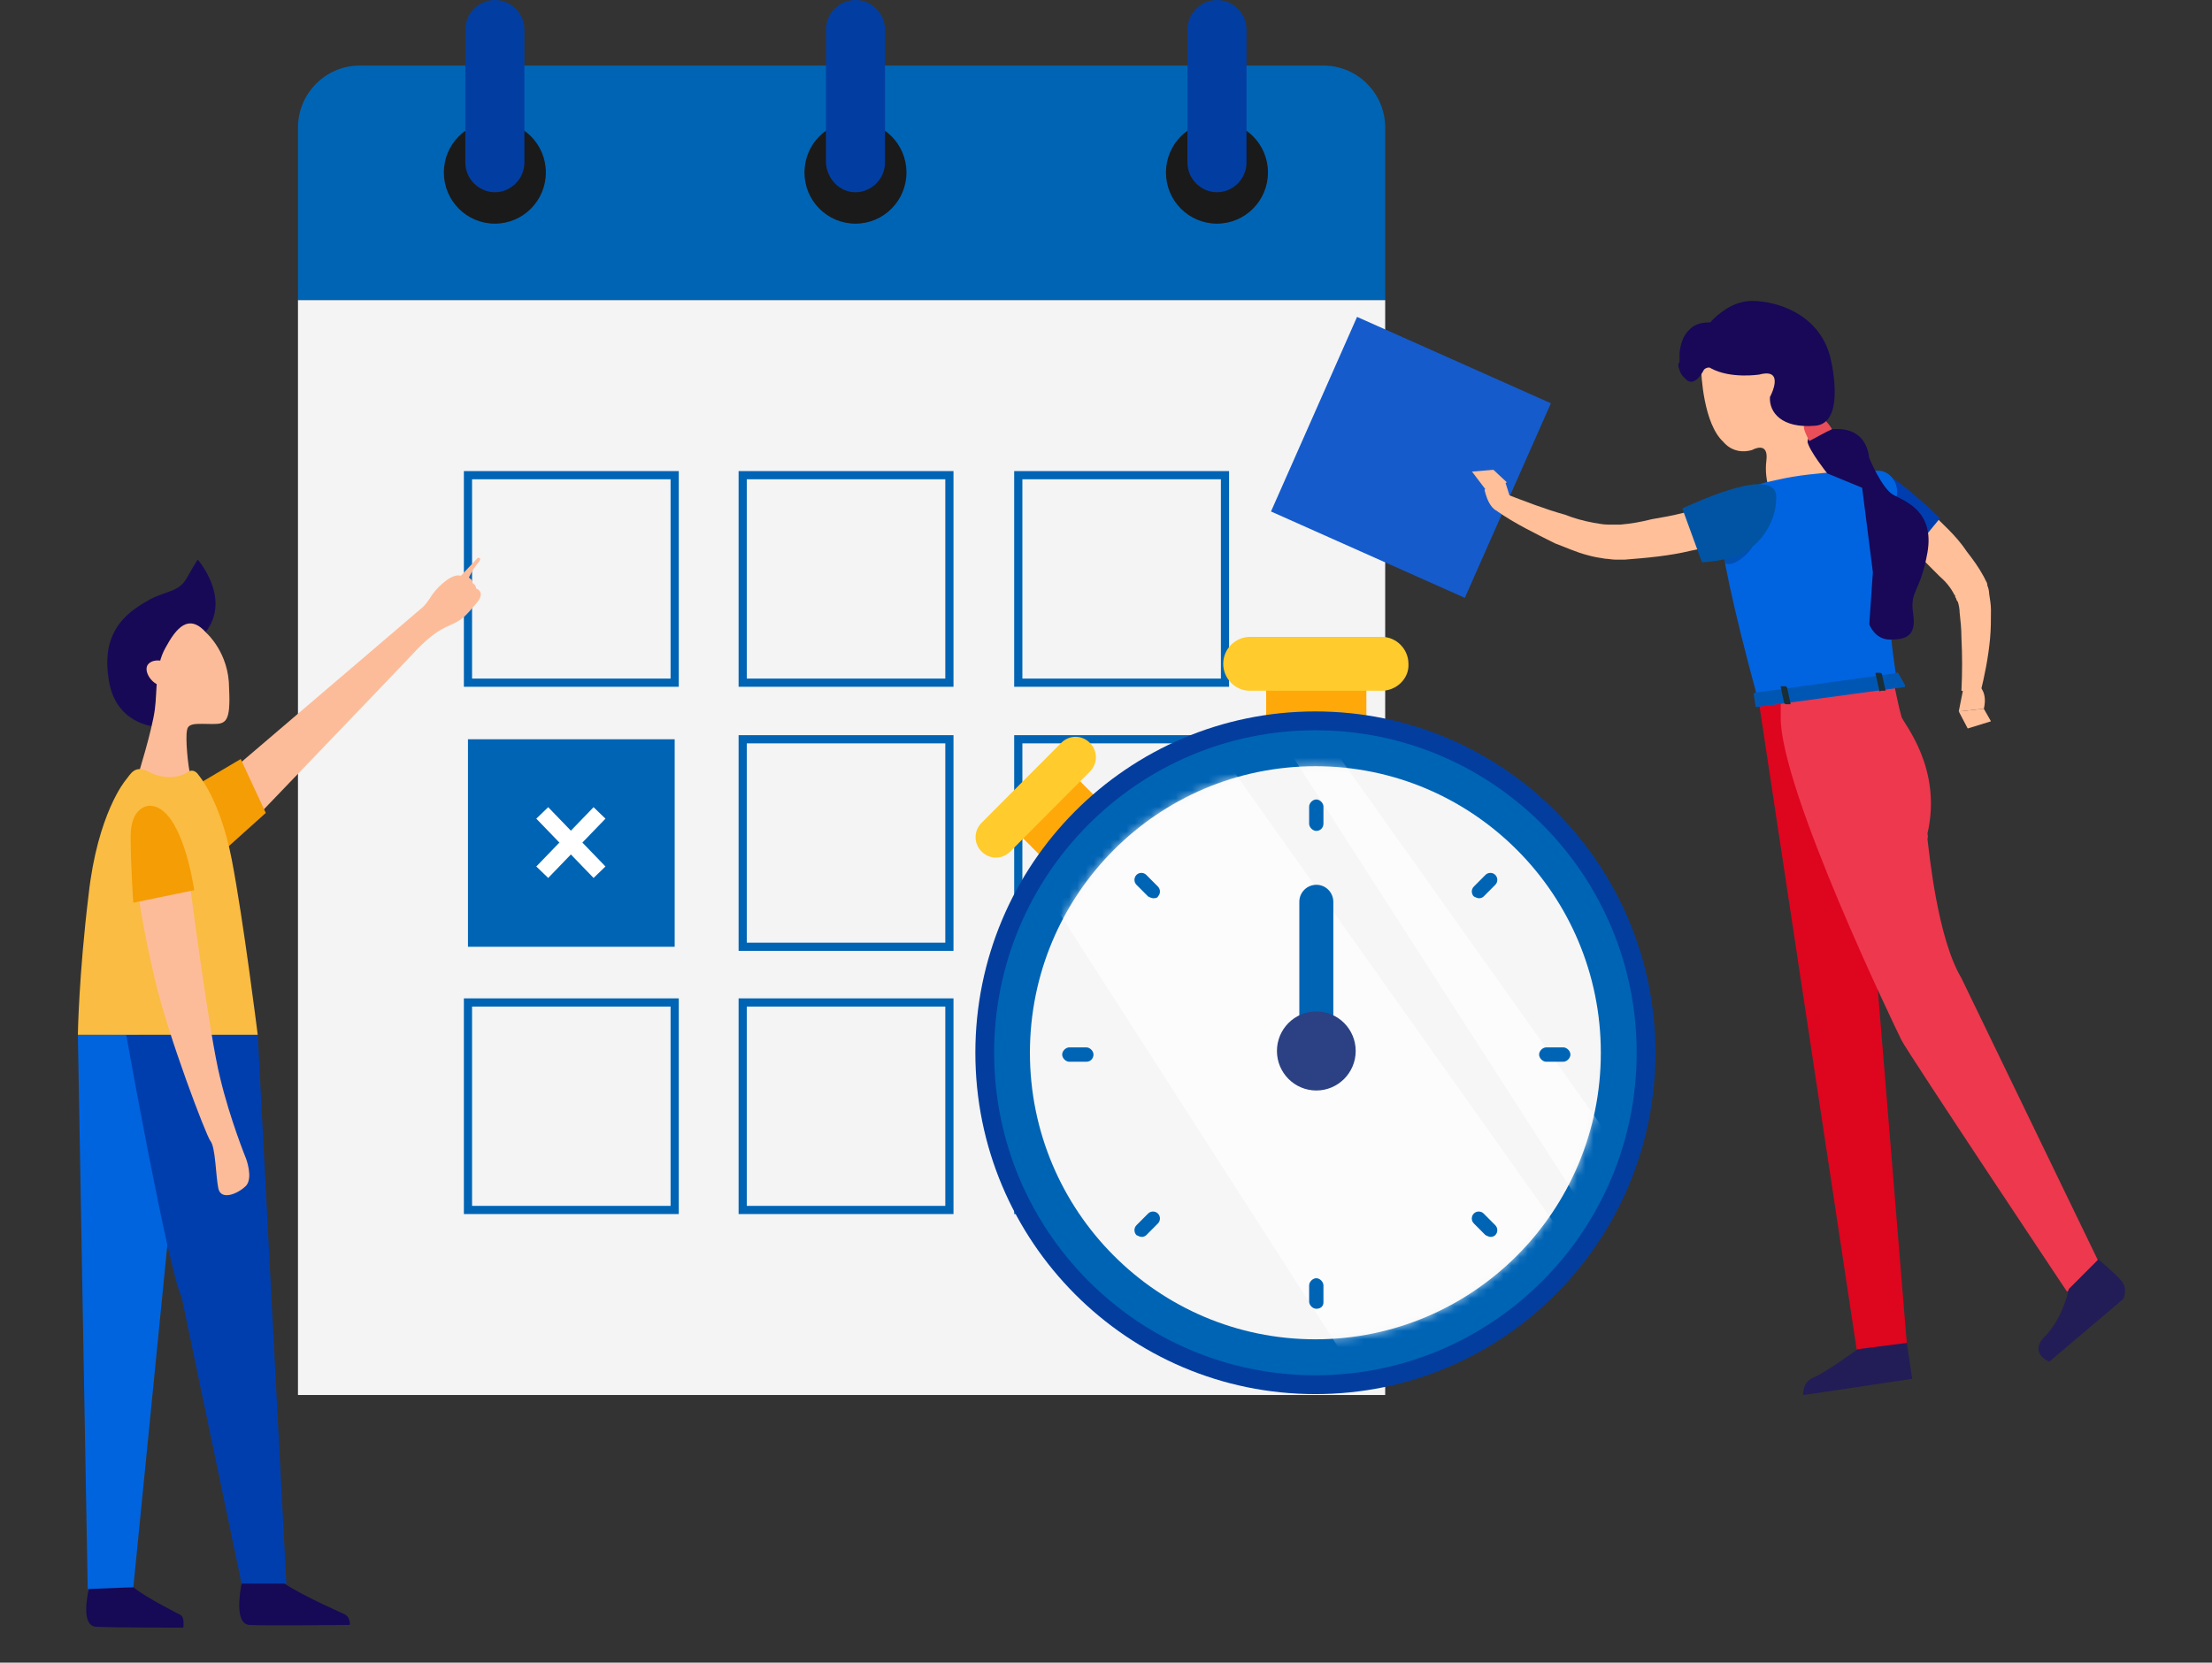 <svg width="270" height="203" viewBox="0 0 270 203" fill="none" xmlns="http://www.w3.org/2000/svg">
<rect x="0" y="0" width="270" height="203" fill="#333333" stroke="none"/>
<path d="M228.494 112.084L232.753 164.068L226.637 164.836L214.731 85.983L217.571 85.763L228.494 112.084Z" fill="#DE051F"/>
<path d="M217.355 85.873V87.518C217.246 96.291 231.445 125.683 232.1 126.999C232.865 128.535 252.307 157.707 252.307 157.707L256.129 153.979L239.418 119.432C236.469 114.497 235.486 104.078 235.268 102.433C235.377 102.104 235.268 101.885 235.268 101.775C237.125 93.769 232.319 88.285 232.1 87.518C231.773 86.421 231.227 83.679 231.227 83.679L217.355 85.873Z" fill="#EE384E"/>
<path d="M232.752 163.959L233.407 168.346L220.191 170.32C220.082 170.32 220.082 170.21 220.082 170.1C220.191 169.771 220.082 168.675 221.502 168.126C223.14 167.359 226.745 164.726 226.745 164.726L232.752 163.959Z" fill="#221D56"/>
<path d="M256.129 153.759C256.129 153.759 257.986 155.295 258.859 156.282C259.733 157.159 259.296 158.256 259.187 158.585L250.122 166.262C250.122 166.262 247.5 165.165 249.685 163.081C251.869 160.778 252.524 157.378 252.524 157.378L256.129 153.759Z" fill="#221D56"/>
<path d="M169.078 36.63H36.371V170.319H169.078V36.63Z" fill="#F4F4F4"/>
<path d="M169.078 15.573V36.63H36.371V15.573C36.371 11.406 39.757 8.006 43.907 8.006H161.541C165.692 8.006 169.078 11.406 169.078 15.573Z" fill="#0064B5"/>
<path d="M148.544 27.308C151.982 27.308 154.77 24.509 154.77 21.057C154.77 17.604 151.982 14.806 148.544 14.806C145.106 14.806 142.318 17.604 142.318 21.057C142.318 24.509 145.106 27.308 148.544 27.308Z" fill="#1A1A1A"/>
<path d="M148.546 23.47C150.512 23.47 152.15 21.825 152.15 19.851V3.619C152.15 1.645 150.512 0 148.546 0C146.58 0 144.941 1.645 144.941 3.619V19.851C144.941 21.825 146.58 23.47 148.546 23.47Z" fill="#023EA1"/>
<path d="M104.418 27.308C107.857 27.308 110.644 24.509 110.644 21.057C110.644 17.604 107.857 14.806 104.418 14.806C100.98 14.806 98.192 17.604 98.192 21.057C98.192 24.509 100.98 27.308 104.418 27.308Z" fill="#1A1A1A"/>
<path d="M104.419 23.47C106.385 23.47 108.023 21.825 108.023 19.851V3.619C108.023 1.645 106.385 0 104.419 0C102.453 0 100.814 1.645 100.814 3.619V19.851C100.924 21.825 102.453 23.47 104.419 23.47Z" fill="#023EA1"/>
<path d="M60.403 27.308C63.841 27.308 66.628 24.509 66.628 21.057C66.628 17.604 63.841 14.806 60.403 14.806C56.964 14.806 54.177 17.604 54.177 21.057C54.177 24.509 56.964 27.308 60.403 27.308Z" fill="#1A1A1A"/>
<path d="M60.404 23.47C62.37 23.47 64.009 21.825 64.009 19.851V3.619C64.009 1.645 62.37 0 60.404 0C58.438 0 56.8 1.645 56.8 3.619V19.851C56.8 21.825 58.438 23.47 60.404 23.47Z" fill="#023EA1"/>
<path d="M149.524 58.016H124.293V83.35H149.524V58.016Z" stroke="#0064B5" stroke-miterlimit="10"/>
<path d="M115.885 58.016H90.654V83.35H115.885V58.016Z" stroke="#0064B5" stroke-miterlimit="10"/>
<path d="M82.352 58.016H57.121V83.35H82.352V58.016Z" stroke="#0064B5" stroke-miterlimit="10"/>
<path d="M149.524 90.259H124.293V115.593H149.524V90.259Z" stroke="#0064B5" stroke-miterlimit="10"/>
<path d="M115.885 90.259H90.654V115.593H115.885V90.259Z" stroke="#0064B5" stroke-miterlimit="10"/>
<path d="M82.352 90.259H57.121V115.593H82.352V90.259Z" fill="#0064B5"/>
<path d="M66.188 99.252L73.178 106.491" stroke="white" stroke-width="2.017" stroke-miterlimit="10"/>
<path d="M73.178 99.252L66.188 106.491" stroke="white" stroke-width="2.017" stroke-miterlimit="10"/>
<path d="M149.524 122.393H124.293V147.727H149.524V122.393Z" stroke="#0064B5" stroke-miterlimit="10"/>
<path d="M115.885 122.393H90.654V147.727H115.885V122.393Z" stroke="#0064B5" stroke-miterlimit="10"/>
<path d="M82.352 122.393H57.121V147.727H82.352V122.393Z" stroke="#0064B5" stroke-miterlimit="10"/>
<path d="M166.782 82.254H154.549V90.37H166.782V82.254Z" fill="#FFA80A"/>
<path d="M168.64 84.337H152.584C150.728 84.337 149.308 82.802 149.308 81.047C149.308 79.183 150.837 77.757 152.584 77.757H168.64C170.497 77.757 171.917 79.293 171.917 81.047C172.026 82.802 170.497 84.337 168.64 84.337Z" fill="#FFCB2D"/>
<path d="M130.912 94.453L123.961 101.432L128.827 106.317L135.777 99.338L130.912 94.453Z" fill="#FFA80A"/>
<path d="M133.031 94.208L123.311 103.968C122.328 104.955 120.798 104.955 119.815 103.968C118.832 102.981 118.832 101.446 119.815 100.459L129.536 90.698C130.519 89.711 132.048 89.711 133.031 90.698C134.014 91.685 134.014 93.221 133.031 94.208Z" fill="#FFCB2D"/>
<path d="M160.558 170.21C183.48 170.21 202.063 151.551 202.063 128.535C202.063 105.518 183.48 86.86 160.558 86.86C137.635 86.86 119.053 105.518 119.053 128.535C119.053 151.551 137.635 170.21 160.558 170.21Z" fill="#033E9F"/>
<path d="M160.559 167.907C182.215 167.907 199.77 150.279 199.77 128.535C199.77 106.79 182.215 89.163 160.559 89.163C138.903 89.163 121.348 106.79 121.348 128.535C121.348 150.279 138.903 167.907 160.559 167.907Z" fill="#0064B5"/>
<path d="M160.556 163.52C179.799 163.52 195.399 147.857 195.399 128.535C195.399 109.213 179.799 93.55 160.556 93.55C141.313 93.55 125.714 109.213 125.714 128.535C125.714 147.857 141.313 163.52 160.556 163.52Z" fill="#F6F6F6"/>
<g opacity="0.71">
<mask id="mask0_2976_21216" style="mask-type:luminance" maskUnits="userSpaceOnUse" x="125" y="93" width="71" height="71">
<path d="M160.559 163.52C179.802 163.52 195.401 147.856 195.401 128.535C195.401 109.213 179.802 93.549 160.559 93.549C141.316 93.549 125.717 109.213 125.717 128.535C125.717 147.856 141.316 163.52 160.559 163.52Z" fill="white"/>
</mask>
<g mask="url(#mask0_2976_21216)">
<path d="M122.438 100.788L175.192 182.931L199.003 162.423L146.794 88.834L122.438 100.788Z" fill="white"/>
</g>
<mask id="mask1_2976_21216" style="mask-type:luminance" maskUnits="userSpaceOnUse" x="125" y="93" width="71" height="71">
<path d="M160.559 163.52C179.802 163.52 195.401 147.856 195.401 128.535C195.401 109.213 179.802 93.549 160.559 93.549C141.316 93.549 125.717 109.213 125.717 128.535C125.717 147.856 141.316 163.52 160.559 163.52Z" fill="white"/>
</mask>
<g mask="url(#mask1_2976_21216)">
<path d="M150.512 81.047L203.376 163.191L206.434 152.882L154.225 79.402L150.512 81.047Z" fill="white"/>
</g>
</g>
<path d="M160.669 101.446C160.232 101.446 159.795 101.007 159.795 100.569V98.485C159.795 98.046 160.232 97.608 160.669 97.608C161.106 97.608 161.542 98.046 161.542 98.485V100.569C161.542 101.007 161.215 101.446 160.669 101.446Z" fill="#0064B5"/>
<path d="M160.669 159.791C160.232 159.791 159.795 159.352 159.795 158.914V156.94C159.795 156.501 160.232 156.062 160.669 156.062C161.106 156.062 161.542 156.501 161.542 156.94V159.023C161.542 159.462 161.215 159.791 160.669 159.791Z" fill="#0064B5"/>
<path d="M140.794 109.671C140.575 109.671 140.357 109.562 140.138 109.452L138.718 108.026C138.391 107.697 138.391 107.149 138.718 106.82C139.046 106.491 139.592 106.491 139.92 106.82L141.34 108.246C141.667 108.575 141.667 109.123 141.34 109.452C141.34 109.562 141.121 109.671 140.794 109.671Z" fill="#0064B5"/>
<path d="M181.972 151.017C181.754 151.017 181.535 150.908 181.317 150.798L179.897 149.372C179.569 149.043 179.569 148.495 179.897 148.166C180.225 147.837 180.771 147.837 181.099 148.166L182.518 149.592C182.846 149.921 182.846 150.469 182.518 150.798C182.409 150.908 182.191 151.017 181.972 151.017Z" fill="#0064B5"/>
<path d="M139.374 151.017C139.155 151.017 138.937 150.908 138.718 150.798C138.391 150.469 138.391 149.921 138.718 149.592L140.138 148.166C140.466 147.837 141.012 147.837 141.34 148.166C141.667 148.495 141.667 149.043 141.34 149.372L139.92 150.798C139.811 150.908 139.592 151.017 139.374 151.017Z" fill="#0064B5"/>
<path d="M180.552 109.671C180.334 109.671 180.116 109.562 179.897 109.452C179.569 109.123 179.569 108.575 179.897 108.246L181.317 106.82C181.645 106.491 182.191 106.491 182.518 106.82C182.846 107.149 182.846 107.697 182.518 108.026L181.099 109.452C180.989 109.562 180.771 109.671 180.552 109.671Z" fill="#0064B5"/>
<path d="M132.599 129.631H130.524C130.087 129.631 129.65 129.193 129.65 128.754C129.65 128.315 130.087 127.877 130.524 127.877H132.599C133.036 127.877 133.473 128.315 133.473 128.754C133.473 129.193 133.146 129.631 132.599 129.631Z" fill="#0064B5"/>
<path d="M190.814 129.631H188.739C188.302 129.631 187.865 129.193 187.865 128.754C187.865 128.315 188.302 127.877 188.739 127.877H190.814C191.251 127.877 191.688 128.315 191.688 128.754C191.688 129.193 191.251 129.631 190.814 129.631Z" fill="#0064B5"/>
<path d="M162.747 128.315H158.597V110.11C158.597 108.904 159.58 108.026 160.672 108.026C161.873 108.026 162.747 109.013 162.747 110.11V128.315Z" fill="#0064B5"/>
<path d="M160.671 133.141C163.325 133.141 165.477 130.98 165.477 128.315C165.477 125.65 163.325 123.49 160.671 123.49C158.017 123.49 155.865 125.65 155.865 128.315C155.865 130.98 158.017 133.141 160.671 133.141Z" fill="#2B4183"/>
<path d="M165.644 38.69L155.14 62.447L178.799 72.994L189.304 49.237L165.644 38.69Z" fill="#155BCC"/>
<path d="M31.893 99.143C31.893 99.143 49.696 80.609 51.007 79.183C52.427 77.757 53.41 76.989 54.939 76.331C56.468 75.673 56.905 75.125 58.107 73.699C59.417 72.273 58.107 71.835 58.107 71.835C58.107 71.396 57.67 71.177 57.67 71.177C57.779 70.848 57.233 70.519 57.233 70.519C57.233 70.519 57.67 69.532 58.325 68.764C58.98 67.996 58.325 68.106 58.325 68.106L56.25 70.299C55.267 69.97 53.629 71.396 52.755 72.603C51.881 74.028 51.335 74.357 51.335 74.357L29.381 93.111L31.893 99.143Z" fill="#FDBC99"/>
<path d="M25.232 76.99C28.181 72.932 24.14 68.325 24.14 68.325C24.14 68.325 23.812 68.764 22.829 70.519C21.846 72.274 20.535 72.054 18.351 73.151C16.276 74.357 12.344 76.441 13.217 82.583C13.873 88.505 19.006 88.724 19.006 88.724C19.006 88.724 22.283 81.047 25.232 76.99Z" fill="#180957"/>
<path d="M16.275 193.789C17.695 194.996 22.064 197.189 22.064 197.189C22.501 197.518 22.391 198.286 22.391 198.615C22.391 198.724 22.282 198.724 22.282 198.724C21.299 198.724 13.872 198.724 11.797 198.615C9.831 198.615 10.704 194.667 10.814 194.118C10.814 194.118 10.814 194.009 10.923 194.009C11.36 193.68 14.855 192.583 16.275 193.789Z" fill="#160956"/>
<path d="M34.732 193.351C37.026 194.886 42.05 197.079 42.05 197.079C42.706 197.408 42.706 198.176 42.706 198.286C42.706 198.395 42.596 198.395 42.596 198.395C41.504 198.395 32.22 198.505 30.472 198.395C28.506 198.286 29.38 194.009 29.489 193.351C29.489 193.351 29.489 193.241 29.599 193.241C30.035 193.022 32.766 191.925 34.732 193.351Z" fill="#160956"/>
<path d="M16.822 126.232L19.989 139.063L20.535 150.908L16.276 193.789L10.705 194.009L9.504 126.341L16.822 126.232Z" fill="#0064DF"/>
<path d="M31.456 126.232L34.951 193.351H29.49L22.172 158.365C20.534 155.075 15.4 126.341 15.4 126.341L31.456 126.232Z" fill="#003EAE"/>
<path d="M20.207 79.073C18.896 81.376 19.224 84.228 18.896 86.64C18.569 89.163 16.821 94.756 16.821 94.756C16.821 94.756 23.812 95.853 23.265 94.756C22.938 93.659 22.61 90.04 22.829 89.163C22.938 88.176 24.248 88.395 25.887 88.395C27.525 88.395 28.18 88.285 27.962 84.008C27.962 79.731 25.232 77.318 25.232 77.318C23.047 74.796 21.518 76.66 20.207 79.073Z" fill="#FDBC99"/>
<path d="M26.214 104.846L32.44 99.252L29.382 92.672L23.811 95.962L26.214 104.846Z" fill="#F59D04"/>
<path d="M18.133 94.208C19.88 95.195 21.846 94.975 22.829 94.317C23.703 93.659 24.249 94.646 24.249 94.646C24.249 94.646 26.87 97.607 28.29 104.955C29.71 112.303 31.458 126.341 31.458 126.341H9.504C9.504 126.341 9.613 119.103 10.815 109.233C11.907 99.362 15.293 95.304 15.293 95.304C15.948 94.537 16.385 93.33 18.133 94.208Z" fill="#FABC42"/>
<path d="M19.225 83.57C18.242 83.131 17.478 81.705 18.133 81.047C18.788 80.389 19.881 80.718 19.881 80.718C19.881 80.718 20.317 84.008 19.225 83.57Z" fill="#FDBC99"/>
<path d="M16.931 109.342C16.931 109.342 17.258 112.523 18.897 119.542C20.535 126.561 25.122 138.515 25.669 139.283C26.324 140.05 26.324 143.56 26.652 145.095C26.979 146.63 29.055 145.753 30.038 144.766C30.911 143.779 30.038 141.476 30.038 141.476C30.038 141.476 28.072 136.65 26.87 131.606C25.559 126.451 23.156 107.807 23.156 107.807L16.931 109.342Z" fill="#FDBC99"/>
<path d="M16.276 110.219C16.276 110.219 15.948 105.833 15.948 102.104C15.948 98.375 18.242 98.375 18.242 98.375C22.283 98.375 23.703 108.684 23.703 108.684L16.276 110.219Z" fill="#F59D04"/>
<path d="M232.643 59.99C234.5 61.416 236.139 62.951 237.777 64.596C238.651 65.474 239.415 66.351 240.071 67.338C240.835 68.325 241.49 69.203 242.146 70.409C242.146 70.519 242.255 70.519 242.255 70.628L242.364 70.848C242.473 71.067 242.583 71.177 242.583 71.506C242.692 71.725 242.801 72.164 242.801 72.493C242.91 73.26 243.02 73.809 243.02 74.467C243.02 75.673 243.02 76.77 242.91 77.976C242.692 80.279 242.255 82.473 241.709 84.666L239.415 84.337C239.524 82.144 239.524 79.95 239.415 77.867C239.415 76.77 239.306 75.783 239.197 74.796C239.197 74.357 239.088 73.809 238.978 73.48C238.869 73.37 238.76 73.151 238.76 73.041C238.651 72.931 238.651 72.822 238.651 72.822V72.712L238.541 72.602C238.105 71.725 237.449 70.957 236.685 70.299C235.92 69.531 235.265 68.874 234.5 68.106C232.862 66.79 231.333 65.254 229.694 63.938L232.643 59.99Z" fill="#FFBF99"/>
<path d="M224.89 62.732C225.654 64.925 232.208 68.874 232.208 68.874L236.795 63.28C236.795 63.28 232.863 59.442 230.46 58.016C228.276 56.481 223.47 58.894 224.89 62.732Z" fill="#003EB0"/>
<path d="M241.164 83.46C242.802 84.337 242.147 86.531 242.147 86.531L239.089 86.86L239.744 83.57L241.164 83.46Z" fill="#FFBF99"/>
<path d="M239.089 86.86L242.147 86.531L243.021 88.066L240.181 88.943L239.089 86.86Z" fill="#FFBF99"/>
<path d="M214.297 65.254C211.785 66.132 209.164 66.68 206.433 67.229C203.702 67.887 201.081 68.106 198.35 68.325H197.914C197.695 68.325 197.477 68.325 197.149 68.325C196.712 68.325 196.275 68.216 195.947 68.216C195.183 68.106 194.528 67.996 193.763 67.777C192.452 67.448 191.032 66.79 189.831 66.351C187.428 65.145 184.916 63.938 182.731 62.403L183.824 60.319C186.117 61.197 188.63 62.184 191.032 62.842C192.125 63.281 193.326 63.609 194.528 63.829C195.183 63.938 195.729 64.048 196.275 64.048C196.494 64.048 196.712 64.048 197.04 64.048H197.367H197.804C199.115 63.938 200.316 63.719 201.627 63.39C202.938 63.171 204.139 62.951 205.45 62.622C207.962 61.964 210.474 61.416 212.877 60.758L214.297 65.254Z" fill="#FFBF99"/>
<path d="M184.041 62.293C181.857 63.39 181.201 59.771 181.201 59.771L183.713 58.784L184.478 61.197L184.041 62.293Z" fill="#FFBF99"/>
<path d="M183.932 58.893L181.419 59.88L179.672 57.577L182.293 57.358L183.932 58.893Z" fill="#FFBF99"/>
<path d="M216.588 44.417C219.756 45.184 219.319 48.475 220.302 51.984C221.176 55.055 222.814 57.248 223.36 57.797C223.36 57.797 223.36 57.906 223.36 58.016C223.251 58.235 222.923 58.784 222.377 59.771C221.503 61.196 218.117 62.074 217.243 61.745C216.37 61.416 215.277 58.784 215.605 56.261C215.933 53.739 213.858 54.945 213.858 54.945C211.564 55.603 210.362 53.958 210.362 53.958C207.96 51.765 207.632 45.843 207.632 44.636C207.632 44.526 207.741 44.417 207.85 44.417C208.943 44.197 213.748 43.759 216.588 44.417Z" fill="#FFBE97"/>
<path d="M231.554 60.21C231.663 58.784 230.571 57.468 229.261 57.468C229.042 57.468 228.933 57.468 228.605 57.468C228.278 57.468 227.841 57.468 227.513 57.468C227.295 57.468 226.858 57.468 226.53 57.468C226.093 57.577 225.547 57.577 225.11 57.577C225.001 57.577 224.892 57.577 224.673 57.577C221.833 57.797 219.43 58.016 217.028 58.565C215.608 58.894 215.28 58.894 214.188 59.332C214.078 59.332 214.078 59.332 213.969 59.332C211.785 60.1 210.037 60.977 210.037 60.977C210.037 60.977 208.071 61.635 214.625 85.544C221.287 84.557 228.278 83.679 231.554 83.24C230.571 76.77 230.025 72.602 231.554 60.21Z" fill="#0064E1"/>
<path d="M220.633 53.958C220.851 55.055 223.036 57.797 223.036 57.797L227.295 59.551L228.606 69.861L228.169 76.222C228.169 76.222 228.825 78.086 230.681 78.086C232.538 78.086 233.958 77.757 233.521 74.906C233.084 72.054 234.395 72.383 235.269 67.448C236.143 62.403 232.538 61.197 231.118 60.429C229.698 59.661 228.169 55.932 228.169 55.932C227.514 50.778 221.943 52.752 221.943 52.752C221.943 52.752 220.633 52.971 220.633 53.958Z" fill="#180857"/>
<path d="M220.193 52.094C220.084 52.423 220.849 53.849 220.849 53.849C220.849 53.849 223.252 52.532 223.579 52.423C223.688 52.313 222.815 51.326 222.815 51.326C222.815 51.326 220.303 51.545 220.193 52.094Z" fill="#EA4E59"/>
<path d="M204.901 44.856C205.01 45.294 205.228 45.843 205.665 46.172C206.539 47.268 207.522 46.062 207.959 45.185C208.068 44.965 208.614 44.746 208.833 44.965C211.236 46.281 214.731 45.733 214.731 45.733C218.008 44.856 216.042 48.475 216.042 48.475C215.932 50.339 217.461 52.313 221.503 51.984C225.435 51.765 223.469 43.759 223.359 43.43C221.94 38.275 216.806 36.74 213.857 36.74C211.345 36.74 209.488 38.604 208.942 39.153C208.833 39.372 208.724 39.372 208.505 39.372C207.741 39.372 206.867 39.591 206.321 40.14C205.447 40.907 205.119 42.004 205.01 43.101C205.01 43.32 205.01 43.759 205.01 44.198C204.901 44.307 204.791 44.527 204.901 44.856Z" fill="#180857"/>
<path opacity="0.2" d="M209.927 65.474C210.036 66.351 210.254 67.448 210.582 68.764C211.456 69.422 213.968 67.338 214.077 66.242C213.75 64.048 211.237 65.474 209.927 65.474Z" fill="black"/>
<path d="M212.878 67.448C210.912 68.545 207.745 68.654 207.745 68.654L205.342 62.074C207.526 61.087 216.919 56.81 216.81 60.758C216.81 63.609 215.063 66.242 212.878 67.448Z" fill="#0054A3"/>
<path d="M231.659 82.144L214.293 84.557C214.183 84.557 214.074 84.666 214.074 84.776L214.293 86.202C214.293 86.311 214.402 86.311 214.511 86.311L232.315 83.899C232.533 83.899 232.533 83.789 232.533 83.679L231.659 82.144C231.659 82.034 231.441 82.034 231.659 82.144Z" fill="#007CFF"/>
<path opacity="0.3" d="M231.659 82.144L214.293 84.557C214.183 84.557 214.074 84.666 214.074 84.776L214.293 86.202C214.293 86.311 214.402 86.311 214.511 86.311L232.315 83.899C232.533 83.899 232.533 83.789 232.533 83.679L231.659 82.144C231.659 82.034 231.441 82.034 231.659 82.144Z" fill="black"/>
<path d="M229.37 84.228L228.934 82.254C228.934 82.144 228.934 82.144 229.043 82.144H229.48C229.589 82.144 229.698 82.254 229.698 82.254L230.135 84.228C230.135 84.337 230.135 84.337 230.026 84.337H229.589C229.48 84.447 229.37 84.447 229.37 84.228Z" fill="#1A2E35"/>
<path d="M217.79 85.873L217.354 83.899C217.354 83.789 217.354 83.789 217.463 83.789H217.9C218.009 83.789 218.118 83.899 218.118 83.899L218.555 85.873C218.555 85.982 218.555 85.982 218.446 85.982H218.009C217.9 85.982 217.79 85.873 217.79 85.873Z" fill="#1A2E35"/>
</svg>
